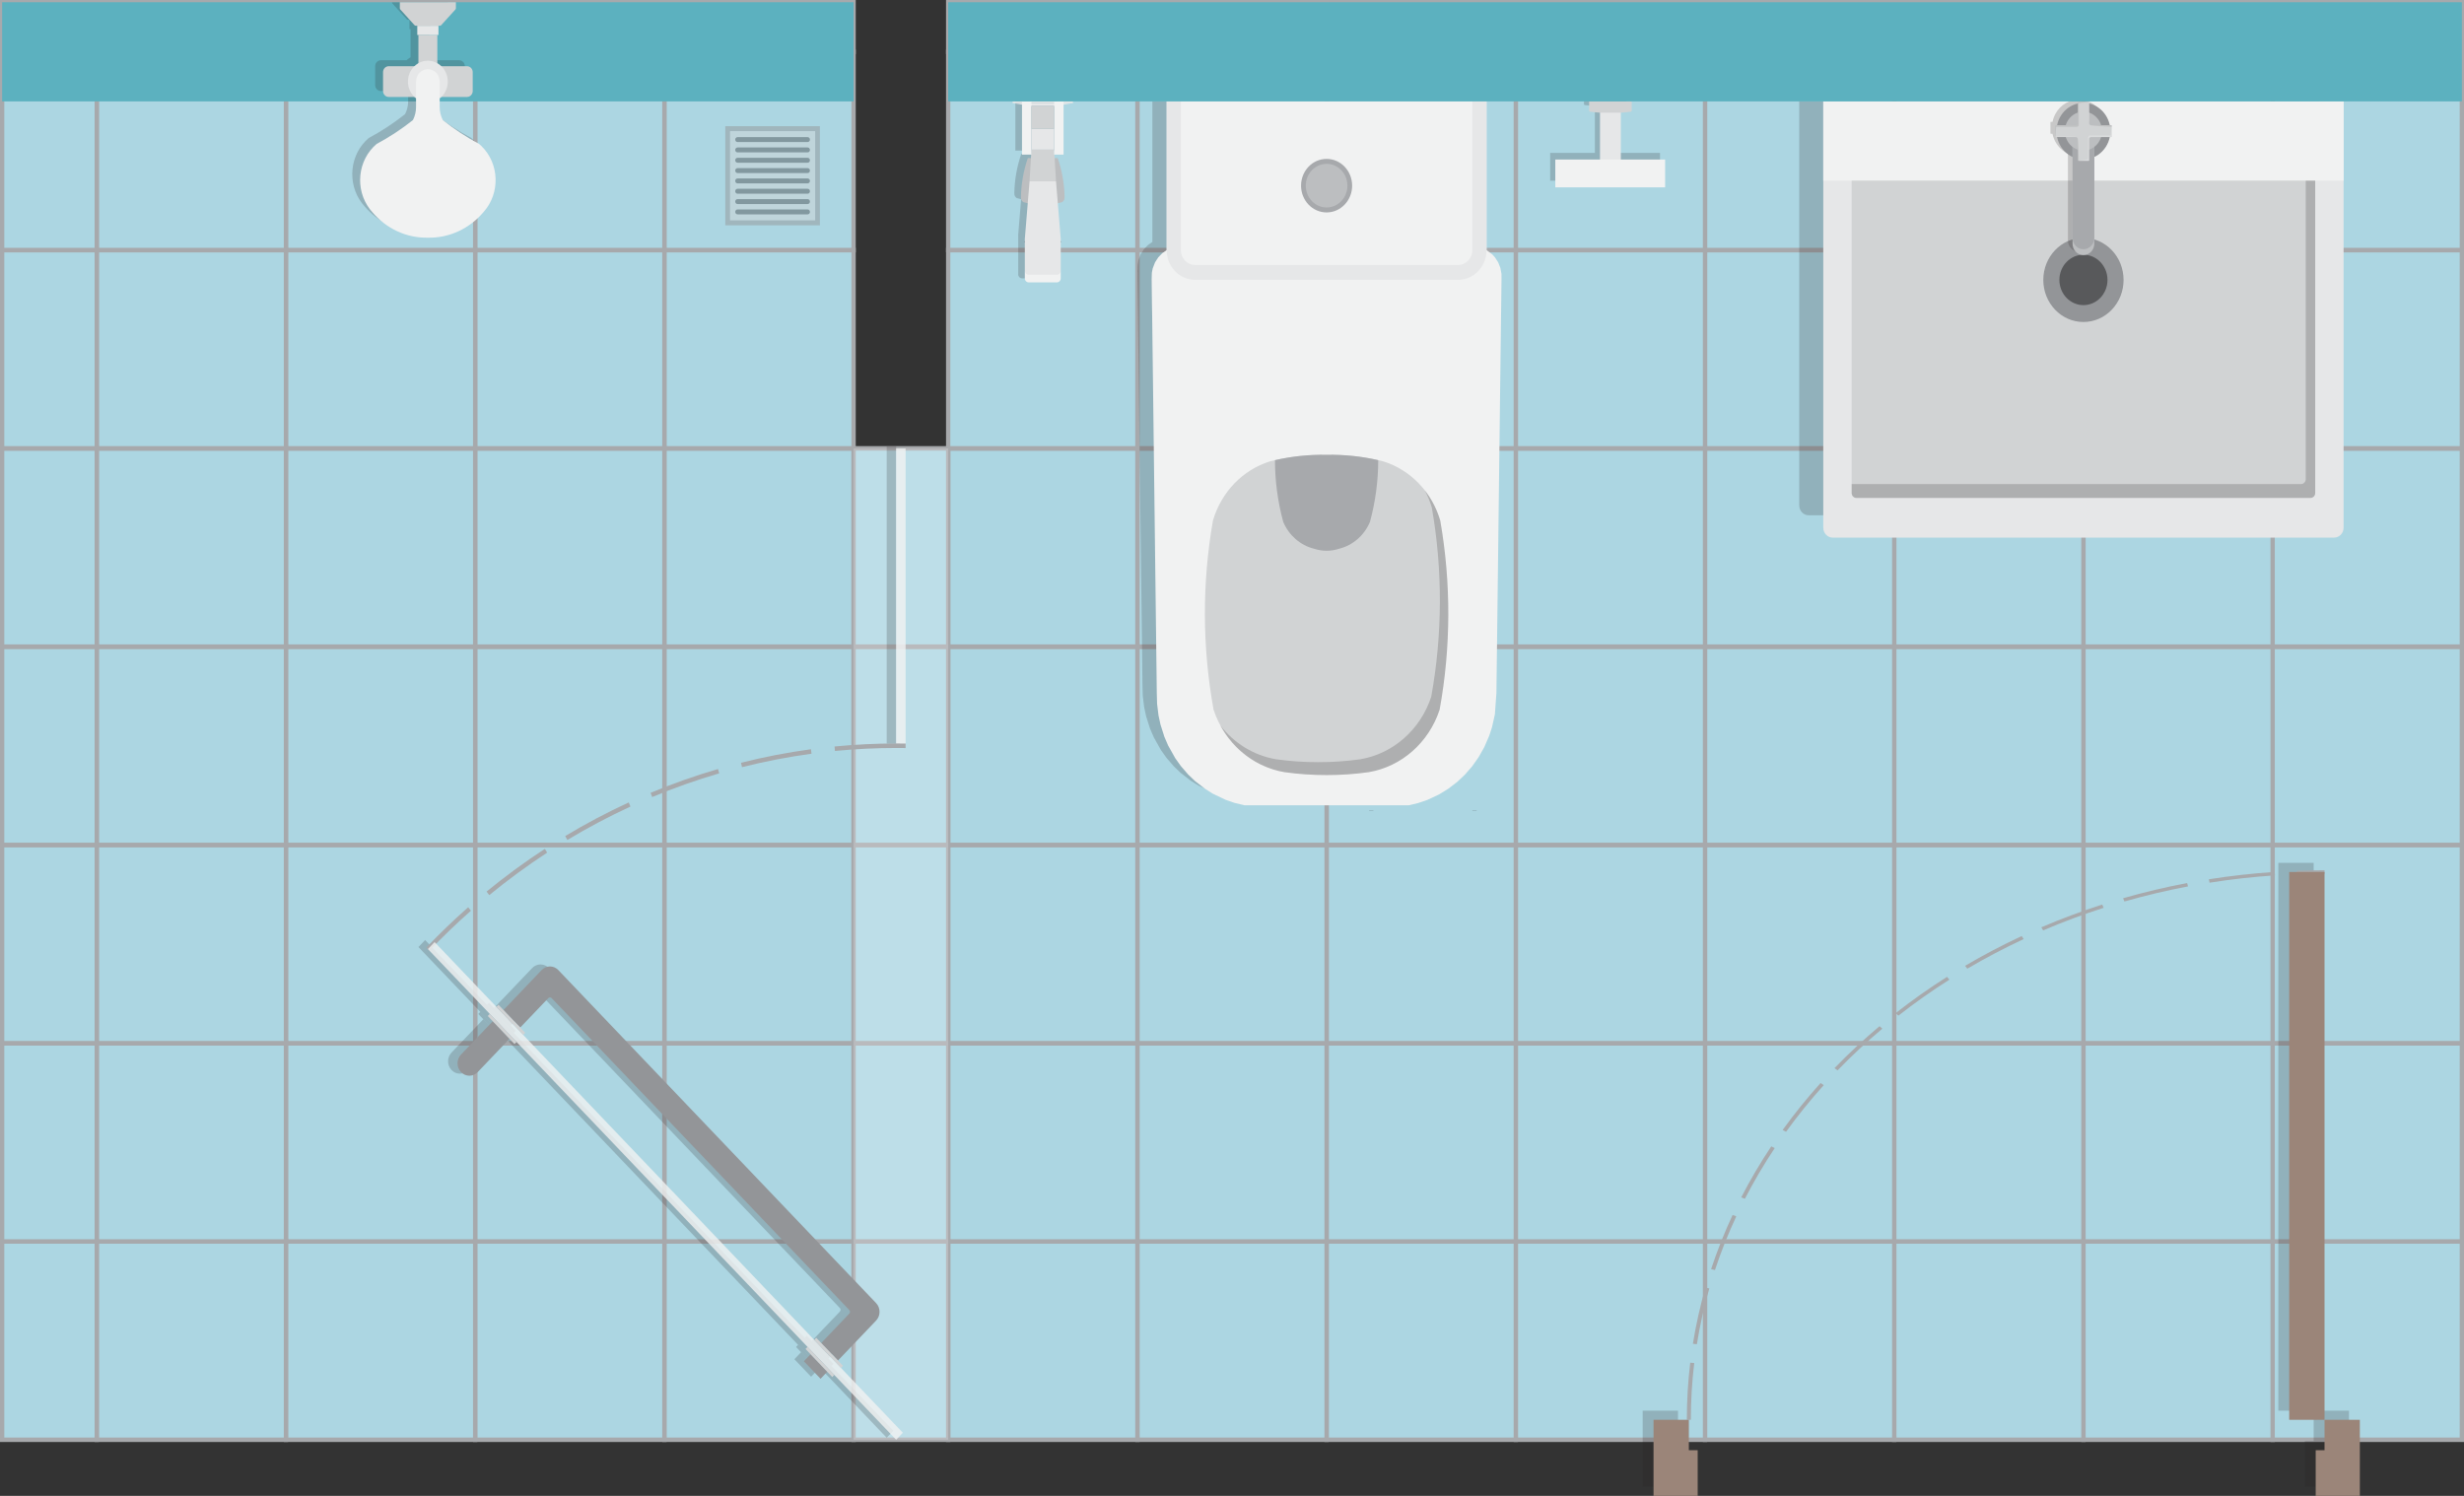 <?xml version="1.0" encoding="UTF-8"?>
<svg xmlns="http://www.w3.org/2000/svg" viewBox="0 0 3248 1972.04">
  <rect x="0" y="0" width="3248" height="1972.04" fill="#333333" stroke="none"/>
  <defs>
    <style>
      .cls-1 {
        fill: #fff;
      }

      .cls-2 {
        fill: #a7a9ac;
      }

      .cls-3 {
        opacity: .5;
      }

      .cls-4 {
        fill: #939598;
      }

      .cls-5 {
        fill: #9b8579;
      }

      .cls-6, .cls-7 {
        opacity: .2;
      }

      .cls-8 {
        opacity: .8;
      }

      .cls-9 {
        fill: #5cb1bf;
      }

      .cls-10 {
        fill: #f1f2f2;
      }

      .cls-7, .cls-11 {
        fill: #231f20;
      }

      .cls-12 {
        fill: #acd6e2;
      }

      .cls-13 {
        opacity: .1;
      }

      .cls-14 {
        fill: #d1d3d4;
      }

      .cls-15 {
        fill: #e6e7e8;
      }

      .cls-16 {
        fill: #bcbec0;
      }

      .cls-17 {
        fill: #58595b;
      }
    </style>
  </defs>
  <g id="Layer_2" data-name="Layer 2">
    <g>
      <g>
        <rect class="cls-12" x="2989.76" y="1642.65" width="261.39" height="249.41" transform="translate(4887.81 -1353.11) rotate(90)"/>
        <path class="cls-2" d="m2992.92,1901.02v-267.33h255.08v267.33h-255.08Zm5.67-261.39v255.44s243.74,0,243.74,0v-255.44s-243.74,0-243.74,0Z"/>
      </g>
      <g>
        <rect class="cls-12" x="2740.35" y="1642.65" width="261.39" height="249.41" transform="translate(4638.4 -1103.7) rotate(90)"/>
        <path class="cls-2" d="m2743.51,1901.02v-267.33h255.08v267.33h-255.08Zm5.67-261.39v255.44s243.74,0,243.74,0v-255.44s-243.74,0-243.74,0Z"/>
      </g>
      <g>
        <rect class="cls-12" x="2490.95" y="1642.65" width="261.39" height="249.41" transform="translate(4388.99 -854.29) rotate(90)"/>
        <path class="cls-2" d="m2494.1,1901.02v-267.33h255.08v267.33h-255.08Zm5.67-261.39v255.44s243.74,0,243.74,0v-255.44s-243.74,0-243.74,0Z"/>
      </g>
      <g>
        <rect class="cls-12" x="2241.53" y="1642.65" width="261.39" height="249.41" transform="translate(4139.58 -604.88) rotate(90)"/>
        <path class="cls-2" d="m2244.69,1901.02v-267.33h255.08v267.33h-255.08Zm5.67-261.39v255.44s243.74,0,243.74,0v-255.44s-243.74,0-243.74,0Z"/>
      </g>
      <g>
        <rect class="cls-12" x="1992.13" y="1642.65" width="261.39" height="249.41" transform="translate(3890.17 -355.47) rotate(90)"/>
        <path class="cls-2" d="m1995.28,1901.02v-267.33h255.08v267.33h-255.08Zm5.67-261.39v255.44s243.74,0,243.74,0v-255.44s-243.74,0-243.74,0Z"/>
      </g>
      <g>
        <rect class="cls-12" x="1742.72" y="1642.65" width="261.39" height="249.41" transform="translate(3640.76 -106.06) rotate(90)"/>
        <path class="cls-2" d="m1745.87,1901.02v-267.33h255.08v267.33h-255.08Zm5.67-261.39v255.44s243.74,0,243.74,0v-255.44s-243.74,0-243.74,0Z"/>
      </g>
      <g>
        <rect class="cls-12" x="1493.31" y="1642.65" width="261.39" height="249.41" transform="translate(3391.35 143.35) rotate(90)"/>
        <path class="cls-2" d="m1496.46,1901.02v-267.33h255.08v267.33h-255.08Zm5.67-261.39v255.44s243.74,0,243.74,0v-255.44s-243.74,0-243.74,0Z"/>
      </g>
      <g>
        <rect class="cls-12" x="1243.9" y="1642.65" width="261.39" height="249.41" transform="translate(3141.94 392.76) rotate(90)"/>
        <path class="cls-2" d="m1247.05,1901.02v-267.33h255.08v267.33h-255.08Zm5.67-261.39v255.44s243.74,0,243.74,0v-255.44s-243.74,0-243.74,0Z"/>
      </g>
      <g>
        <rect class="cls-12" x="2989.76" y="1381.26" width="261.39" height="249.41" transform="translate(4626.42 -1614.5) rotate(90)"/>
        <path class="cls-2" d="m2992.92,1639.63v-267.34h255.08v267.34h-255.08Zm5.67-261.39v255.44s243.74,0,243.74,0v-255.44s-243.74,0-243.74,0Z"/>
      </g>
      <g>
        <rect class="cls-12" x="2989.76" y="1119.87" width="261.39" height="249.41" transform="translate(4365.03 -1875.89) rotate(90)"/>
        <path class="cls-2" d="m2992.92,1378.24v-267.34h255.08v267.34h-255.08Zm5.67-261.39v255.44s243.74,0,243.74,0v-255.44s-243.74,0-243.74,0Z"/>
      </g>
      <g>
        <rect class="cls-12" x="2989.76" y="858.48" width="261.39" height="249.41" transform="translate(4103.64 -2137.28) rotate(90)"/>
        <path class="cls-2" d="m2992.92,1116.85v-267.34h255.08v267.34h-255.08Zm5.67-261.39v255.44s243.74,0,243.74,0v-255.44s-243.74,0-243.74,0Z"/>
      </g>
      <g>
        <rect class="cls-12" x="2989.76" y="597.09" width="261.39" height="249.41" transform="translate(3842.25 -2398.66) rotate(90)"/>
        <path class="cls-2" d="m2992.92,855.46v-267.33h255.08v267.33h-255.08Zm5.67-261.39v255.44s243.74,0,243.74,0v-255.44s-243.74,0-243.74,0Z"/>
      </g>
      <g>
        <rect class="cls-12" x="2989.76" y="335.7" width="261.39" height="249.41" transform="translate(3580.86 -2660.05) rotate(90)"/>
        <path class="cls-2" d="m2992.92,594.07v-267.34h255.08v267.34h-255.08Zm5.67-261.39v255.44s243.74,0,243.74,0v-255.44s-243.74,0-243.74,0Z"/>
      </g>
      <g>
        <rect class="cls-12" x="2989.76" y="74.31" width="261.39" height="249.41" transform="translate(3319.47 -2921.44) rotate(90)"/>
        <path class="cls-2" d="m2992.92,332.68V65.35h255.08v267.33h-255.08Zm5.67-261.39v255.44s243.74,0,243.74,0V71.29s-243.74,0-243.74,0Z"/>
      </g>
      <g>
        <rect class="cls-12" x="3087.79" y="-89.06" width="65.35" height="249.41" transform="translate(3156.11 -3084.81) rotate(90)"/>
        <path class="cls-2" d="m2992.92,71.29V0h255.08v71.29h-255.08Zm5.67-65.35v59.4s243.74,0,243.74,0V5.95s-243.74,0-243.74,0Z"/>
      </g>
      <g>
        <rect class="cls-12" x="2740.35" y="1381.26" width="261.39" height="249.41" transform="translate(4377.01 -1365.09) rotate(90)"/>
        <path class="cls-2" d="m2743.51,1639.63v-267.34h255.08v267.34h-255.08Zm5.67-261.39v255.44s243.74,0,243.74,0v-255.44s-243.74,0-243.74,0Z"/>
      </g>
      <g>
        <rect class="cls-12" x="2740.35" y="1119.87" width="261.39" height="249.41" transform="translate(4115.62 -1626.48) rotate(90)"/>
        <path class="cls-2" d="m2743.51,1378.24v-267.34h255.08v267.34h-255.08Zm5.67-261.39v255.44s243.74,0,243.74,0v-255.44s-243.74,0-243.74,0Z"/>
      </g>
      <g>
        <rect class="cls-12" x="2740.35" y="858.48" width="261.39" height="249.41" transform="translate(3854.23 -1887.87) rotate(90)"/>
        <path class="cls-2" d="m2743.51,1116.85v-267.34h255.08v267.34h-255.08Zm5.67-261.39v255.44s243.74,0,243.74,0v-255.44s-243.74,0-243.74,0Z"/>
      </g>
      <g>
        <rect class="cls-12" x="2740.35" y="597.09" width="261.39" height="249.41" transform="translate(3592.84 -2149.25) rotate(90)"/>
        <path class="cls-2" d="m2743.51,855.46v-267.33h255.08v267.33h-255.08Zm5.67-261.39v255.44s243.74,0,243.74,0v-255.44s-243.74,0-243.74,0Z"/>
      </g>
      <g>
        <rect class="cls-12" x="2740.35" y="335.7" width="261.39" height="249.41" transform="translate(3331.45 -2410.64) rotate(90)"/>
        <path class="cls-2" d="m2743.51,594.07v-267.34h255.08v267.34h-255.08Zm5.67-261.39v255.44s243.74,0,243.74,0v-255.44s-243.74,0-243.74,0Z"/>
      </g>
      <g>
        <rect class="cls-12" x="2740.35" y="74.31" width="261.39" height="249.41" transform="translate(3070.07 -2672.03) rotate(90)"/>
        <path class="cls-2" d="m2743.51,332.68V65.35h255.08v267.33h-255.08Zm5.67-261.39v255.44s243.74,0,243.74,0V71.29s-243.74,0-243.74,0Z"/>
      </g>
      <g>
        <rect class="cls-12" x="2838.38" y="-89.06" width="65.35" height="249.41" transform="translate(2906.7 -2835.4) rotate(90)"/>
        <path class="cls-2" d="m2743.51,71.29V0h255.08v71.29h-255.08Zm5.67-65.35v59.4s243.74,0,243.74,0V5.95s-243.74,0-243.74,0Z"/>
      </g>
      <g>
        <rect class="cls-12" x="2490.95" y="1381.26" width="261.39" height="249.41" transform="translate(4127.6 -1115.68) rotate(90)"/>
        <path class="cls-2" d="m2494.1,1639.63v-267.34h255.08v267.34h-255.08Zm5.67-261.39v255.44s243.74,0,243.74,0v-255.44s-243.74,0-243.74,0Z"/>
      </g>
      <g>
        <rect class="cls-12" x="2490.95" y="1119.87" width="261.39" height="249.41" transform="translate(3866.21 -1377.07) rotate(90)"/>
        <path class="cls-2" d="m2494.1,1378.24v-267.34h255.08v267.34h-255.08Zm5.67-261.39v255.44s243.74,0,243.74,0v-255.44s-243.74,0-243.74,0Z"/>
      </g>
      <g>
        <rect class="cls-12" x="2490.95" y="858.48" width="261.39" height="249.41" transform="translate(3604.82 -1638.46) rotate(90)"/>
        <path class="cls-2" d="m2494.1,1116.85v-267.34h255.08v267.34h-255.08Zm5.67-261.39v255.44s243.74,0,243.74,0v-255.44s-243.74,0-243.74,0Z"/>
      </g>
      <g>
        <rect class="cls-12" x="2490.95" y="597.09" width="261.39" height="249.41" transform="translate(3343.43 -1899.85) rotate(90)"/>
        <path class="cls-2" d="m2494.1,855.46v-267.33h255.08v267.33h-255.08Zm5.67-261.39v255.44s243.74,0,243.74,0v-255.44s-243.74,0-243.74,0Z"/>
      </g>
      <g>
        <rect class="cls-12" x="2490.95" y="335.7" width="261.39" height="249.41" transform="translate(3082.04 -2161.23) rotate(90)"/>
        <path class="cls-2" d="m2494.1,594.07v-267.34h255.08v267.34h-255.08Zm5.67-261.39v255.44s243.74,0,243.74,0v-255.44s-243.74,0-243.74,0Z"/>
      </g>
      <g>
        <rect class="cls-12" x="2490.95" y="74.31" width="261.39" height="249.41" transform="translate(2820.66 -2422.62) rotate(90)"/>
        <path class="cls-2" d="m2494.1,332.68V65.35h255.08v267.33h-255.08Zm5.67-261.39v255.44s243.74,0,243.74,0V71.29s-243.74,0-243.74,0Z"/>
      </g>
      <g>
        <rect class="cls-12" x="2588.97" y="-89.06" width="65.35" height="249.41" transform="translate(2657.29 -2585.99) rotate(90)"/>
        <path class="cls-2" d="m2494.1,71.29V0h255.08v71.29h-255.08Zm5.67-65.35v59.4s243.74,0,243.74,0V5.95s-243.74,0-243.74,0Z"/>
      </g>
      <g>
        <rect class="cls-12" x="2241.53" y="1381.26" width="261.39" height="249.41" transform="translate(3878.19 -866.27) rotate(90)"/>
        <path class="cls-2" d="m2244.69,1639.63v-267.34h255.08v267.34h-255.08Zm5.67-261.39v255.44s243.74,0,243.74,0v-255.44s-243.74,0-243.74,0Z"/>
      </g>
      <g>
        <rect class="cls-12" x="2241.53" y="1119.87" width="261.39" height="249.41" transform="translate(3616.8 -1127.66) rotate(90)"/>
        <path class="cls-2" d="m2244.69,1378.24v-267.34h255.08v267.34h-255.08Zm5.67-261.39v255.44s243.74,0,243.74,0v-255.44s-243.74,0-243.74,0Z"/>
      </g>
      <g>
        <rect class="cls-12" x="2241.53" y="858.48" width="261.39" height="249.41" transform="translate(3355.41 -1389.05) rotate(90)"/>
        <path class="cls-2" d="m2244.69,1116.85v-267.34h255.08v267.34h-255.08Zm5.67-261.39v255.44s243.74,0,243.74,0v-255.44s-243.74,0-243.74,0Z"/>
      </g>
      <g>
        <rect class="cls-12" x="2241.53" y="597.09" width="261.39" height="249.41" transform="translate(3094.02 -1650.44) rotate(90)"/>
        <path class="cls-2" d="m2244.69,855.46v-267.33h255.08v267.33h-255.08Zm5.67-261.39v255.44s243.74,0,243.74,0v-255.44s-243.74,0-243.74,0Z"/>
      </g>
      <g>
        <rect class="cls-12" x="2241.53" y="335.7" width="261.39" height="249.41" transform="translate(2832.63 -1911.82) rotate(90)"/>
        <path class="cls-2" d="m2244.69,594.07v-267.34h255.08v267.34h-255.08Zm5.67-261.39v255.44s243.74,0,243.74,0v-255.44s-243.74,0-243.74,0Z"/>
      </g>
      <g>
        <rect class="cls-12" x="2241.53" y="74.31" width="261.39" height="249.41" transform="translate(2571.25 -2173.21) rotate(90)"/>
        <path class="cls-2" d="m2244.69,332.68V65.35h255.08v267.33h-255.08Zm5.67-261.39v255.44s243.74,0,243.74,0V71.29s-243.74,0-243.74,0Z"/>
      </g>
      <g>
        <rect class="cls-12" x="2339.56" y="-89.06" width="65.35" height="249.41" transform="translate(2407.88 -2336.58) rotate(90)"/>
        <path class="cls-2" d="m2244.69,71.29V0h255.08v71.29h-255.08Zm5.67-65.35v59.4s243.74,0,243.74,0V5.95s-243.74,0-243.74,0Z"/>
      </g>
      <g>
        <rect class="cls-12" x="1992.13" y="1381.26" width="261.39" height="249.41" transform="translate(3628.78 -616.86) rotate(90)"/>
        <path class="cls-2" d="m1995.28,1639.63v-267.34h255.08v267.34h-255.08Zm5.67-261.39v255.44s243.74,0,243.74,0v-255.44s-243.74,0-243.74,0Z"/>
      </g>
      <g>
        <rect class="cls-12" x="1992.13" y="1119.87" width="261.39" height="249.41" transform="translate(3367.39 -878.25) rotate(90)"/>
        <path class="cls-2" d="m1995.28,1378.24v-267.34h255.08v267.34h-255.08Zm5.67-261.39v255.44s243.74,0,243.74,0v-255.44s-243.74,0-243.74,0Z"/>
      </g>
      <g>
        <rect class="cls-12" x="1992.13" y="858.48" width="261.39" height="249.41" transform="translate(3106 -1139.64) rotate(90)"/>
        <path class="cls-2" d="m1995.28,1116.85v-267.34h255.08v267.34h-255.08Zm5.67-261.39v255.44s243.74,0,243.74,0v-255.44s-243.74,0-243.74,0Z"/>
      </g>
      <g>
        <rect class="cls-12" x="1992.13" y="597.09" width="261.39" height="249.41" transform="translate(2844.61 -1401.03) rotate(90)"/>
        <path class="cls-2" d="m1995.28,855.46v-267.33h255.08v267.33h-255.08Zm5.67-261.39v255.44s243.74,0,243.74,0v-255.44s-243.74,0-243.74,0Z"/>
      </g>
      <g>
        <rect class="cls-12" x="1992.13" y="335.7" width="261.39" height="249.41" transform="translate(2583.22 -1662.41) rotate(90)"/>
        <path class="cls-2" d="m1995.28,594.07v-267.34h255.08v267.34h-255.08Zm5.67-261.39v255.44s243.74,0,243.74,0v-255.44s-243.74,0-243.74,0Z"/>
      </g>
      <g>
        <rect class="cls-12" x="1992.13" y="74.31" width="261.39" height="249.41" transform="translate(2321.84 -1923.8) rotate(90)"/>
        <path class="cls-2" d="m1995.28,332.68V65.35h255.08v267.33h-255.08Zm5.67-261.39v255.44s243.74,0,243.74,0V71.29s-243.74,0-243.74,0Z"/>
      </g>
      <g>
        <rect class="cls-12" x="2090.15" y="-89.06" width="65.35" height="249.41" transform="translate(2158.47 -2087.17) rotate(90)"/>
        <path class="cls-2" d="m1995.28,71.29V0h255.08v71.29h-255.08Zm5.67-65.35v59.4s243.74,0,243.74,0V5.95s-243.74,0-243.74,0Z"/>
      </g>
      <g>
        <rect class="cls-12" x="1742.72" y="1381.26" width="261.39" height="249.41" transform="translate(3379.37 -367.45) rotate(90)"/>
        <path class="cls-2" d="m1745.87,1639.63v-267.34h255.08v267.34h-255.08Zm5.67-261.39v255.44s243.74,0,243.74,0v-255.44s-243.74,0-243.74,0Z"/>
      </g>
      <g>
        <rect class="cls-12" x="1742.72" y="1119.87" width="261.39" height="249.41" transform="translate(3117.98 -628.84) rotate(90)"/>
        <path class="cls-2" d="m1745.87,1378.24v-267.34h255.08v267.34h-255.08Zm5.67-261.39v255.44s243.74,0,243.74,0v-255.44s-243.74,0-243.74,0Z"/>
      </g>
      <g>
        <rect class="cls-12" x="1742.72" y="858.48" width="261.39" height="249.41" transform="translate(2856.59 -890.23) rotate(90)"/>
        <path class="cls-2" d="m1745.87,1116.85v-267.34h255.08v267.34h-255.08Zm5.67-261.39v255.44s243.74,0,243.74,0v-255.44s-243.74,0-243.74,0Z"/>
      </g>
      <g>
        <rect class="cls-12" x="1742.72" y="597.09" width="261.39" height="249.41" transform="translate(2595.2 -1151.62) rotate(90)"/>
        <path class="cls-2" d="m1745.87,855.46v-267.33h255.08v267.33h-255.08Zm5.67-261.39v255.44s243.74,0,243.74,0v-255.44s-243.74,0-243.74,0Z"/>
      </g>
      <g>
        <rect class="cls-12" x="1742.72" y="335.7" width="261.39" height="249.41" transform="translate(2333.82 -1413.01) rotate(90)"/>
        <path class="cls-2" d="m1745.87,594.07v-267.34h255.08v267.34h-255.08Zm5.67-261.39v255.44s243.74,0,243.74,0v-255.44s-243.74,0-243.74,0Z"/>
      </g>
      <g>
        <rect class="cls-12" x="1742.72" y="74.31" width="261.39" height="249.41" transform="translate(2072.43 -1674.39) rotate(90)"/>
        <path class="cls-2" d="m1745.87,332.68V65.35h255.08v267.33h-255.08Zm5.67-261.39v255.44s243.74,0,243.74,0V71.29s-243.74,0-243.74,0Z"/>
      </g>
      <g>
        <rect class="cls-12" x="1840.74" y="-89.06" width="65.35" height="249.41" transform="translate(1909.06 -1837.76) rotate(90)"/>
        <path class="cls-2" d="m1745.87,71.29V0h255.08v71.29h-255.08Zm5.67-65.35v59.4s243.74,0,243.74,0V5.95s-243.74,0-243.74,0Z"/>
      </g>
      <g>
        <rect class="cls-12" x="1493.31" y="1381.26" width="261.39" height="249.41" transform="translate(3129.96 -118.04) rotate(90)"/>
        <path class="cls-2" d="m1496.46,1639.63v-267.34h255.08v267.34h-255.08Zm5.67-261.39v255.44s243.74,0,243.74,0v-255.44s-243.74,0-243.74,0Z"/>
      </g>
      <g>
        <rect class="cls-12" x="1493.31" y="1119.87" width="261.39" height="249.41" transform="translate(2868.57 -379.43) rotate(90)"/>
        <path class="cls-2" d="m1496.46,1378.24v-267.34h255.08v267.34h-255.08Zm5.67-261.39v255.44s243.74,0,243.74,0v-255.44s-243.74,0-243.74,0Z"/>
      </g>
      <g>
        <rect class="cls-12" x="1493.31" y="858.48" width="261.39" height="249.41" transform="translate(2607.18 -640.82) rotate(90)"/>
        <path class="cls-2" d="m1496.46,1116.85v-267.34h255.08v267.34h-255.08Zm5.67-261.39v255.44s243.74,0,243.74,0v-255.44s-243.74,0-243.74,0Z"/>
      </g>
      <g>
        <rect class="cls-12" x="1493.31" y="597.09" width="261.39" height="249.41" transform="translate(2345.8 -902.21) rotate(90)"/>
        <path class="cls-2" d="m1496.46,855.46v-267.33h255.08v267.33h-255.08Zm5.67-261.39v255.44s243.74,0,243.74,0v-255.44s-243.74,0-243.74,0Z"/>
      </g>
      <g>
        <rect class="cls-12" x="1493.31" y="335.7" width="261.39" height="249.41" transform="translate(2084.41 -1163.6) rotate(90)"/>
        <path class="cls-2" d="m1496.46,594.07v-267.34h255.08v267.34h-255.08Zm5.67-261.39v255.44s243.74,0,243.74,0v-255.44s-243.74,0-243.74,0Z"/>
      </g>
      <g>
        <rect class="cls-12" x="1493.31" y="74.31" width="261.39" height="249.41" transform="translate(1823.02 -1424.98) rotate(90)"/>
        <path class="cls-2" d="m1496.46,332.68V65.35h255.08v267.33h-255.08Zm5.67-261.39v255.44s243.74,0,243.74,0V71.29s-243.74,0-243.74,0Z"/>
      </g>
      <g>
        <rect class="cls-12" x="1591.33" y="-89.06" width="65.35" height="249.41" transform="translate(1659.65 -1588.35) rotate(90)"/>
        <path class="cls-2" d="m1496.46,71.29V0h255.08v71.29h-255.08Zm5.67-65.35v59.4s243.74,0,243.74,0V5.95s-243.74,0-243.74,0Z"/>
      </g>
      <g>
        <rect class="cls-12" x="1243.9" y="1381.26" width="261.39" height="249.41" transform="translate(2880.55 131.37) rotate(90)"/>
        <path class="cls-2" d="m1247.05,1639.63v-267.34h255.08v267.34h-255.08Zm5.67-261.39v255.44s243.74,0,243.74,0v-255.44s-243.74,0-243.74,0Z"/>
      </g>
      <g>
        <rect class="cls-12" x="1243.9" y="1119.87" width="261.39" height="249.41" transform="translate(2619.16 -130.02) rotate(90)"/>
        <path class="cls-2" d="m1247.05,1378.24v-267.34h255.08v267.34h-255.08Zm5.67-261.39v255.44s243.74,0,243.74,0v-255.44s-243.74,0-243.74,0Z"/>
      </g>
      <g>
        <rect class="cls-12" x="1243.9" y="858.48" width="261.39" height="249.41" transform="translate(2357.77 -391.41) rotate(90)"/>
        <path class="cls-2" d="m1247.05,1116.85v-267.34h255.08v267.34h-255.08Zm5.67-261.39v255.44s243.74,0,243.74,0v-255.44s-243.74,0-243.74,0Z"/>
      </g>
      <g>
        <rect class="cls-12" x="1243.9" y="597.09" width="261.39" height="249.41" transform="translate(2096.39 -652.8) rotate(90)"/>
        <path class="cls-2" d="m1247.05,855.46v-267.33h255.08v267.33h-255.08Zm5.67-261.39v255.44s243.74,0,243.74,0v-255.44s-243.74,0-243.74,0Z"/>
      </g>
      <g>
        <rect class="cls-12" x="1243.9" y="335.7" width="261.39" height="249.41" transform="translate(1835 -914.19) rotate(90)"/>
        <path class="cls-2" d="m1247.05,594.07v-267.34h255.08v267.34h-255.08Zm5.67-261.39v255.44s243.74,0,243.74,0v-255.44s-243.74,0-243.74,0Z"/>
      </g>
      <g>
        <rect class="cls-12" x="1243.9" y="74.31" width="261.39" height="249.41" transform="translate(1573.61 -1175.58) rotate(90)"/>
        <path class="cls-2" d="m1247.05,332.68V65.35h255.08v267.33h-255.08Zm5.67-261.39v255.44s243.74,0,243.74,0V71.29s-243.74,0-243.74,0Z"/>
      </g>
      <g>
        <rect class="cls-12" x="1341.92" y="-89.06" width="65.35" height="249.41" transform="translate(1410.24 -1338.94) rotate(90)"/>
        <path class="cls-2" d="m1247.05,71.29V0h255.08v71.29h-255.08Zm5.67-65.35v59.4s243.74,0,243.74,0V5.95s-243.74,0-243.74,0Z"/>
      </g>
      <g>
        <rect class="cls-12" x="869.78" y="1642.65" width="261.39" height="249.41" transform="translate(2767.83 766.88) rotate(90)"/>
        <path class="cls-2" d="m872.93,1901.02v-267.33h255.08v267.33h-255.08Zm5.67-261.39v255.44s243.74,0,243.74,0v-255.44s-243.74,0-243.74,0Z"/>
      </g>
      <g>
        <rect class="cls-12" x="869.78" y="1381.26" width="261.39" height="249.41" transform="translate(2506.44 505.49) rotate(90)"/>
        <path class="cls-2" d="m872.93,1639.63v-267.34h255.08v267.34h-255.08Zm5.67-261.39v255.44s243.74,0,243.74,0v-255.44s-243.74,0-243.74,0Z"/>
      </g>
      <g>
        <rect class="cls-12" x="869.78" y="1119.87" width="261.39" height="249.41" transform="translate(2245.05 244.1) rotate(90)"/>
        <path class="cls-2" d="m872.93,1378.24v-267.34h255.08v267.34h-255.08Zm5.67-261.39v255.44s243.74,0,243.74,0v-255.44s-243.74,0-243.74,0Z"/>
      </g>
      <g>
        <rect class="cls-12" x="869.78" y="858.48" width="261.39" height="249.41" transform="translate(1983.66 -17.29) rotate(90)"/>
        <path class="cls-2" d="m872.93,1116.85v-267.34h255.08v267.34h-255.08Zm5.67-261.39v255.44s243.74,0,243.74,0v-255.44s-243.74,0-243.74,0Z"/>
      </g>
      <g>
        <rect class="cls-12" x="869.78" y="597.09" width="261.39" height="249.41" transform="translate(1722.27 -278.68) rotate(90)"/>
        <path class="cls-2" d="m872.93,855.46v-267.33h255.08v267.33h-255.08Zm5.67-261.39v255.44s243.74,0,243.74,0v-255.44s-243.74,0-243.74,0Z"/>
      </g>
      <g>
        <rect class="cls-12" x="1056.84" y="1705" width="261.39" height="124.7" transform="translate(2954.89 579.82) rotate(90)"/>
        <path class="cls-2" d="m1122.34,1901.02v-267.33h130.38v267.33h-130.38Zm5.67-261.39v255.44s119.03,0,119.03,0v-255.44s-119.03,0-119.03,0Z"/>
      </g>
      <g>
        <rect class="cls-12" x="1056.84" y="1443.61" width="261.39" height="124.7" transform="translate(2693.5 318.43) rotate(90)"/>
        <path class="cls-2" d="m1122.34,1639.63v-267.34h130.38v267.34h-130.38Zm5.67-261.39v255.44s119.03,0,119.03,0v-255.44s-119.03,0-119.03,0Z"/>
      </g>
      <g>
        <rect class="cls-12" x="1056.84" y="1182.22" width="261.39" height="124.7" transform="translate(2432.11 57.04) rotate(90)"/>
        <path class="cls-2" d="m1122.34,1378.24v-267.34h130.38v267.34h-130.38Zm5.67-261.39v255.44s119.03,0,119.03,0v-255.44s-119.03,0-119.03,0Z"/>
      </g>
      <g>
        <rect class="cls-12" x="1056.84" y="920.83" width="261.39" height="124.7" transform="translate(2170.72 -204.35) rotate(90)"/>
        <path class="cls-2" d="m1122.34,1116.85v-267.34h130.38v267.34h-130.38Zm5.67-261.39v255.44s119.03,0,119.03,0v-255.44s-119.03,0-119.03,0Z"/>
      </g>
      <g>
        <rect class="cls-12" x="1056.84" y="659.44" width="261.39" height="124.7" transform="translate(1909.33 -465.74) rotate(90)"/>
        <path class="cls-2" d="m1122.34,855.46v-267.33h130.38v267.33h-130.38Zm5.67-261.39v255.44s119.03,0,119.03,0v-255.44s-119.03,0-119.03,0Z"/>
      </g>
      <g>
        <rect class="cls-12" x="869.78" y="335.7" width="261.39" height="249.41" transform="translate(1460.88 -540.07) rotate(90)"/>
        <path class="cls-2" d="m872.93,594.07v-267.34h255.08v267.34h-255.08Zm5.67-261.39v255.44s243.74,0,243.74,0v-255.44s-243.74,0-243.74,0Z"/>
      </g>
      <g>
        <rect class="cls-12" x="869.78" y="74.31" width="261.39" height="249.41" transform="translate(1199.49 -801.46) rotate(90)"/>
        <path class="cls-2" d="m872.93,332.68V65.35h255.08v267.33h-255.08Zm5.67-261.39v255.44s243.74,0,243.74,0V71.29s-243.74,0-243.74,0Z"/>
      </g>
      <g>
        <rect class="cls-12" x="967.8" y="-89.06" width="65.35" height="249.41" transform="translate(1036.12 -964.83) rotate(90)"/>
        <path class="cls-2" d="m872.93,71.29V0h255.08v71.29h-255.08Zm5.67-65.35v59.4s243.74,0,243.74,0V5.95s-243.74,0-243.74,0Z"/>
      </g>
      <g>
        <rect class="cls-12" x="620.37" y="1642.65" width="261.39" height="249.41" transform="translate(2518.42 1016.29) rotate(90)"/>
        <path class="cls-2" d="m623.52,1901.02v-267.33h255.08v267.33h-255.08Zm5.67-261.39v255.44s243.74,0,243.74,0v-255.44s-243.74,0-243.74,0Z"/>
      </g>
      <g>
        <rect class="cls-12" x="620.37" y="1381.26" width="261.39" height="249.41" transform="translate(2257.03 754.9) rotate(90)"/>
        <path class="cls-2" d="m623.52,1639.63v-267.34h255.08v267.34h-255.08Zm5.67-261.39v255.44s243.74,0,243.74,0v-255.44s-243.74,0-243.74,0Z"/>
      </g>
      <g>
        <rect class="cls-12" x="620.37" y="1119.87" width="261.39" height="249.41" transform="translate(1995.64 493.51) rotate(90)"/>
        <path class="cls-2" d="m623.52,1378.24v-267.34h255.08v267.34h-255.08Zm5.67-261.39v255.44s243.74,0,243.74,0v-255.44s-243.74,0-243.74,0Z"/>
      </g>
      <g>
        <rect class="cls-12" x="620.37" y="858.48" width="261.39" height="249.41" transform="translate(1734.25 232.12) rotate(90)"/>
        <path class="cls-2" d="m623.52,1116.85v-267.34h255.08v267.34h-255.08Zm5.67-261.39v255.44s243.74,0,243.74,0v-255.44s-243.74,0-243.74,0Z"/>
      </g>
      <g>
        <rect class="cls-12" x="620.37" y="597.09" width="261.39" height="249.41" transform="translate(1472.86 -29.27) rotate(90)"/>
        <path class="cls-2" d="m623.52,855.46v-267.33h255.08v267.33h-255.08Zm5.67-261.39v255.44s243.74,0,243.74,0v-255.44s-243.74,0-243.74,0Z"/>
      </g>
      <g>
        <rect class="cls-12" x="620.37" y="335.7" width="261.39" height="249.41" transform="translate(1211.47 -290.66) rotate(90)"/>
        <path class="cls-2" d="m623.52,594.07v-267.34h255.08v267.34h-255.08Zm5.67-261.39v255.44s243.74,0,243.74,0v-255.44s-243.74,0-243.74,0Z"/>
      </g>
      <g>
        <rect class="cls-12" x="620.37" y="74.31" width="261.39" height="249.41" transform="translate(950.08 -552.05) rotate(90)"/>
        <path class="cls-2" d="m623.52,332.68V65.35h255.08v267.33h-255.08Zm5.67-261.39v255.44s243.74,0,243.74,0V71.29s-243.74,0-243.74,0Z"/>
      </g>
      <g>
        <rect class="cls-12" x="718.39" y="-89.06" width="65.35" height="249.41" transform="translate(786.71 -715.42) rotate(90)"/>
        <path class="cls-2" d="m623.52,71.29V0h255.08v71.29h-255.08Zm5.67-65.35v59.4s243.74,0,243.74,0V5.95s-243.74,0-243.74,0Z"/>
      </g>
      <g>
        <rect class="cls-12" x="370.96" y="1642.65" width="261.39" height="249.41" transform="translate(2269.01 1265.7) rotate(90)"/>
        <path class="cls-2" d="m374.12,1901.02v-267.33h255.08v267.33h-255.08Zm5.67-261.39v255.44s243.74,0,243.74,0v-255.44s-243.74,0-243.74,0Z"/>
      </g>
      <g>
        <rect class="cls-12" x="370.96" y="1381.26" width="261.39" height="249.41" transform="translate(2007.62 1004.31) rotate(90)"/>
        <path class="cls-2" d="m374.12,1639.63v-267.34h255.08v267.34h-255.08Zm5.67-261.39v255.44s243.74,0,243.74,0v-255.44s-243.74,0-243.74,0Z"/>
      </g>
      <g>
        <rect class="cls-12" x="370.96" y="1119.87" width="261.39" height="249.41" transform="translate(1746.23 742.92) rotate(90)"/>
        <path class="cls-2" d="m374.12,1378.24v-267.34h255.08v267.34h-255.08Zm5.67-261.39v255.44s243.74,0,243.74,0v-255.44s-243.74,0-243.74,0Z"/>
      </g>
      <g>
        <rect class="cls-12" x="370.96" y="858.48" width="261.39" height="249.41" transform="translate(1484.84 481.53) rotate(90)"/>
        <path class="cls-2" d="m374.12,1116.85v-267.34h255.08v267.34h-255.08Zm5.67-261.39v255.44s243.74,0,243.74,0v-255.44s-243.74,0-243.74,0Z"/>
      </g>
      <g>
        <rect class="cls-12" x="370.96" y="597.09" width="261.39" height="249.41" transform="translate(1223.45 220.14) rotate(90)"/>
        <path class="cls-2" d="m374.12,855.46v-267.33h255.08v267.33h-255.08Zm5.67-261.39v255.44s243.74,0,243.74,0v-255.44s-243.74,0-243.74,0Z"/>
      </g>
      <g>
        <rect class="cls-12" x="370.96" y="335.7" width="261.39" height="249.41" transform="translate(962.06 -41.25) rotate(90)"/>
        <path class="cls-2" d="m374.12,594.07v-267.34h255.08v267.34h-255.08Zm5.67-261.39v255.44s243.74,0,243.74,0v-255.44s-243.74,0-243.74,0Z"/>
      </g>
      <g>
        <rect class="cls-12" x="370.96" y="74.31" width="261.39" height="249.41" transform="translate(700.67 -302.64) rotate(90)"/>
        <path class="cls-2" d="m374.12,332.68V65.35h255.08v267.33h-255.08Zm5.67-261.39v255.44s243.74,0,243.74,0V71.29s-243.74,0-243.74,0Z"/>
      </g>
      <g>
        <rect class="cls-12" x="468.98" y="-89.06" width="65.35" height="249.41" transform="translate(537.3 -466.01) rotate(90)"/>
        <path class="cls-2" d="m374.12,71.29V0h255.08v71.29h-255.08Zm5.67-65.35v59.4s243.74,0,243.74,0V5.95s-243.74,0-243.74,0Z"/>
      </g>
      <g>
        <rect class="cls-12" x="121.55" y="1642.65" width="261.39" height="249.41" transform="translate(2019.6 1515.11) rotate(90)"/>
        <path class="cls-2" d="m124.71,1901.02v-267.33h255.08v267.33H124.71Zm5.67-261.39v255.44s243.74,0,243.74,0v-255.44s-243.74,0-243.74,0Z"/>
      </g>
      <g>
        <rect class="cls-12" x="121.55" y="1381.26" width="261.39" height="249.41" transform="translate(1758.21 1253.72) rotate(90)"/>
        <path class="cls-2" d="m124.71,1639.63v-267.34h255.08v267.34H124.71Zm5.67-261.39v255.44s243.74,0,243.74,0v-255.44s-243.74,0-243.74,0Z"/>
      </g>
      <g>
        <rect class="cls-12" x="121.55" y="1119.87" width="261.39" height="249.41" transform="translate(1496.82 992.33) rotate(90)"/>
        <path class="cls-2" d="m124.71,1378.24v-267.34h255.08v267.34H124.71Zm5.67-261.39v255.44s243.74,0,243.74,0v-255.44s-243.74,0-243.74,0Z"/>
      </g>
      <g>
        <rect class="cls-12" x="121.55" y="858.48" width="261.39" height="249.41" transform="translate(1235.43 730.94) rotate(90)"/>
        <path class="cls-2" d="m124.71,1116.85v-267.34h255.08v267.34H124.71Zm5.67-261.39v255.44s243.74,0,243.74,0v-255.44s-243.74,0-243.74,0Z"/>
      </g>
      <g>
        <rect class="cls-12" x="121.55" y="597.09" width="261.39" height="249.41" transform="translate(974.04 469.55) rotate(90)"/>
        <path class="cls-2" d="m124.71,855.46v-267.33h255.08v267.33H124.71Zm5.67-261.39v255.44s243.74,0,243.74,0v-255.44s-243.74,0-243.74,0Z"/>
      </g>
      <g>
        <rect class="cls-12" x="121.55" y="335.7" width="261.39" height="249.41" transform="translate(712.65 208.16) rotate(90)"/>
        <path class="cls-2" d="m124.71,594.07v-267.34h255.08v267.34H124.71Zm5.67-261.39v255.44s243.74,0,243.74,0v-255.44s-243.74,0-243.74,0Z"/>
      </g>
      <g>
        <rect class="cls-12" x="121.55" y="74.31" width="261.39" height="249.41" transform="translate(451.26 -53.23) rotate(90)"/>
        <path class="cls-2" d="m124.71,332.68V65.35h255.08v267.33H124.71Zm5.67-261.39v255.44s243.74,0,243.74,0V71.29s-243.74,0-243.74,0Z"/>
      </g>
      <g>
        <rect class="cls-12" x="219.57" y="-89.06" width="65.35" height="249.41" transform="translate(287.89 -216.6) rotate(90)"/>
        <path class="cls-2" d="m124.71,71.29V0h255.08v71.29H124.71Zm5.67-65.35v59.4s243.74,0,243.74,0V5.95s-243.74,0-243.74,0Z"/>
      </g>
      <g>
        <rect class="cls-12" x="-65.51" y="1705" width="261.39" height="124.71" transform="translate(1832.54 1702.16) rotate(90)"/>
        <path class="cls-2" d="m0,1901.02v-267.33h130.38v267.33H0Zm5.67-261.39v255.44s119.03,0,119.03,0v-255.44s-119.03,0-119.03,0Z"/>
      </g>
      <g>
        <rect class="cls-12" x="-65.51" y="1443.61" width="261.39" height="124.71" transform="translate(1571.15 1440.77) rotate(90)"/>
        <path class="cls-2" d="m0,1639.63v-267.34h130.38v267.34H0Zm5.67-261.39v255.44s119.03,0,119.03,0v-255.44s-119.03,0-119.03,0Z"/>
      </g>
      <g>
        <rect class="cls-12" x="-65.51" y="1182.22" width="261.39" height="124.71" transform="translate(1309.76 1179.38) rotate(90)"/>
        <path class="cls-2" d="m0,1378.24v-267.34h130.38v267.34H0Zm5.67-261.39v255.44s119.03,0,119.03,0v-255.44s-119.03,0-119.03,0Z"/>
      </g>
      <g>
        <rect class="cls-12" x="-65.51" y="920.83" width="261.39" height="124.71" transform="translate(1048.37 918) rotate(90)"/>
        <path class="cls-2" d="m0,1116.85v-267.34h130.38v267.34H0Zm5.67-261.39v255.44s119.03,0,119.03,0v-255.44s-119.03,0-119.03,0Z"/>
      </g>
      <g>
        <rect class="cls-12" x="-65.51" y="659.44" width="261.39" height="124.71" transform="translate(786.98 656.61) rotate(90)"/>
        <path class="cls-2" d="m0,855.46v-267.33h130.38v267.33H0Zm5.67-261.39v255.44s119.03,0,119.03,0v-255.44s-119.03,0-119.03,0Z"/>
      </g>
      <g>
        <rect class="cls-12" x="-65.51" y="398.05" width="261.39" height="124.71" transform="translate(525.59 395.22) rotate(90)"/>
        <path class="cls-2" d="m0,594.07v-267.34h130.38v267.34H0Zm5.67-261.39v255.44s119.03,0,119.03,0v-255.44s-119.03,0-119.03,0Z"/>
      </g>
      <g>
        <rect class="cls-12" x="-65.51" y="136.66" width="261.39" height="124.71" transform="translate(264.2 133.83) rotate(90)"/>
        <path class="cls-2" d="m0,332.68V65.35h130.38v267.33H0ZM5.67,71.29v255.44s119.03,0,119.03,0V71.29s-119.03,0-119.03,0Z"/>
      </g>
      <g>
        <rect class="cls-12" x="32.52" y="-26.71" width="65.35" height="124.71" transform="translate(100.84 -29.54) rotate(90)"/>
        <path class="cls-2" d="m0,71.29V0h130.38v71.29H0ZM5.67,5.95v59.4s119.03,0,119.03,0V5.95s-119.03,0-119.03,0Z"/>
      </g>
    </g>
    <g class="cls-3">
      <rect class="cls-4" x="953.07" y="169.34" width="130.7" height="124.7" transform="translate(1250.11 -786.73) rotate(90)"/>
      <rect class="cls-14" x="959.61" y="175.57" width="117.63" height="112.23" transform="translate(1250.11 -786.73) rotate(90)"/>
      <g>
        <path class="cls-17" d="m969.16,184.03h0c0-1.79,1.4-3.25,3.1-3.25h92.31c1.71,0,3.1,1.46,3.1,3.25h0c0,1.79-1.4,3.25-3.1,3.25h-92.31c-1.71,0-3.1-1.46-3.1-3.25Z"/>
        <path class="cls-17" d="m969.16,197.65h0c0-1.79,1.4-3.25,3.1-3.25h92.31c1.71,0,3.1,1.46,3.1,3.25h0c0,1.79-1.4,3.25-3.1,3.25h-92.31c-1.71,0-3.1-1.46-3.1-3.25Z"/>
        <path class="cls-17" d="m969.16,211.26h0c0-1.79,1.4-3.25,3.1-3.25h92.31c1.71,0,3.1,1.46,3.1,3.25h0c0,1.79-1.4,3.25-3.1,3.25h-92.31c-1.71,0-3.1-1.46-3.1-3.25Z"/>
        <path class="cls-17" d="m969.16,224.88h0c0-1.79,1.4-3.25,3.1-3.25h92.31c1.71,0,3.1,1.46,3.1,3.25h0c0,1.79-1.4,3.25-3.1,3.25h-92.31c-1.71,0-3.1-1.46-3.1-3.25Z"/>
        <path class="cls-17" d="m969.16,238.5h0c0-1.79,1.4-3.25,3.1-3.25h92.31c1.71,0,3.1,1.46,3.1,3.25h0c0,1.79-1.4,3.25-3.1,3.25h-92.31c-1.71,0-3.1-1.46-3.1-3.25Z"/>
        <path class="cls-17" d="m969.16,252.12h0c0-1.79,1.4-3.25,3.1-3.25h92.31c1.71,0,3.1,1.46,3.1,3.25h0c0,1.79-1.4,3.25-3.1,3.25h-92.31c-1.71,0-3.1-1.46-3.1-3.25Z"/>
        <path class="cls-17" d="m969.16,265.73h0c0-1.79,1.4-3.25,3.1-3.25h92.31c1.71,0,3.1,1.46,3.1,3.25h0c0,1.79-1.4,3.25-3.1,3.25h-92.31c-1.71,0-3.1-1.46-3.1-3.25Z"/>
        <path class="cls-17" d="m969.16,279.35h0c0-1.79,1.4-3.25,3.1-3.25h92.31c1.71,0,3.1,1.46,3.1,3.25h0c0,1.79-1.4,3.25-3.1,3.25h-92.31c-1.71,0-3.1-1.46-3.1-3.25Z"/>
      </g>
    </g>
  </g>
  <g id="Layer_1" data-name="Layer 1">
    <g id="LWPOLYLINE" class="cls-6">
      <rect class="cls-1" x="1125.18" y="591.1" width="124.71" height="1306.95"/>
    </g>
    <g id="LWPOLYLINE-2" data-name="LWPOLYLINE">
      <rect class="cls-9" x="2.84" y="2.97" width="1122.34" height="130.7"/>
    </g>
    <g>
      <g class="cls-6">
        <g id="LWPOLYLINE-3" data-name="LWPOLYLINE">
          <polygon class="cls-11" points="3049.83 1859.69 3049.83 1899.81 3038.19 1899.81 3038.19 1960 3096.38 1960 3096.38 1859.69 3049.83 1859.69 3049.83 1859.69"/>
        </g>
        <g id="LWPOLYLINE-4" data-name="LWPOLYLINE">
          <polygon class="cls-11" points="2211.89 1859.69 2211.89 1899.81 2223.53 1899.81 2223.53 1960 2165.34 1960 2165.34 1859.69 2211.89 1859.69 2211.89 1859.69"/>
        </g>
        <g id="LWPOLYLINE-5" data-name="LWPOLYLINE">
          <rect class="cls-11" x="3003.28" y="1137.5" width="46.55" height="722.19"/>
        </g>
      </g>
      <g id="ARC">
        <path class="cls-2" d="m2223.56,1871.73c0-25.13,1.51-50.46,4.48-75.3l5.27.47c-2.96,24.69-4.46,49.86-4.46,74.83h-5.29Zm7.98-100.26c3.99-24.84,9.54-49.76,16.51-74.05l5.14,1.1c-6.92,24.14-12.44,48.9-16.4,73.58l-5.24-.62Zm24-98.36c7.95-24.1,17.49-48.11,28.33-71.37l4.91,1.7c-10.77,23.11-20.25,46.97-28.15,70.92l-5.09-1.25Zm39.71-94.59c11.77-22.9,25.09-45.53,39.59-67.27l4.59,2.27c-14.41,21.6-27.64,44.09-39.34,66.84l-4.84-1.85Zm54.59-88.88c15.34-21.26,32.17-42.09,50.02-61.89l4.18,2.8c-17.73,19.68-34.46,40.37-49.7,61.5l-4.5-2.41Zm68.32-81.49c18.61-19.24,38.6-37.86,59.43-55.35l3.69,3.27c-20.7,17.38-40.57,35.89-59.06,55.01l-4.07-2.92Zm80.67-72.59c21.52-16.86,44.29-32.94,67.7-47.77l3.14,3.68c-23.26,14.75-45.89,30.72-67.28,47.48l-3.56-3.38Zm91.47-62.31c24.01-14.15,49.14-27.36,74.69-39.26l2.52,4.01c-25.39,11.83-50.36,24.95-74.22,39.01l-2.99-3.77Zm100.54-50.81c26.06-11.15,53.08-21.23,80.3-29.96l1.85,4.28c-27.06,8.67-53.9,18.69-79.8,29.77l-2.35-4.09Zm107.83-38.31c27.58-7.9,55.96-14.64,84.36-20.01l1.14,4.46c-28.22,5.34-56.42,12.03-83.83,19.89l-1.67-4.33Zm112.96-24.98c28.54-4.51,57.73-7.78,86.76-9.71l.41,4.55c-28.85,1.92-57.86,5.17-86.21,9.65l-.95-4.49Zm115.89-11.22c12.12-.45,24.45-.67,36.62-.67v4.56c-12.1,0-24.34.23-36.39.67l-.23-4.56Z"/>
      </g>
      <g id="LWPOLYLINE-6" data-name="LWPOLYLINE">
        <polygon class="cls-5" points="3064.15 1871.73 3064.15 1911.85 3052.51 1911.85 3052.51 1972.04 3110.71 1972.04 3110.71 1871.73 3064.15 1871.73 3064.15 1871.73"/>
      </g>
      <g id="LWPOLYLINE-7" data-name="LWPOLYLINE">
        <polygon class="cls-5" points="2226.21 1871.73 2226.21 1911.85 2237.85 1911.85 2237.85 1972.04 2179.66 1972.04 2179.66 1871.73 2226.21 1871.73 2226.21 1871.73"/>
      </g>
      <g id="LWPOLYLINE-8" data-name="LWPOLYLINE">
        <rect class="cls-5" x="3017.6" y="1149.54" width="46.55" height="722.19"/>
      </g>
    </g>
    <g>
      <path class="cls-7" d="m627.22,271.46c22.05-24.75,20.77-63.55-2.85-86.66-1.02-1-2.07-1.96-3.16-2.88-16.82-8.98-32.83-19.52-47.86-31.49-2.69-5.26-4.1-11.14-4.1-17.1v-11.47h0c.77-.59,1.49-1.23,2.18-1.89h33.85c4.13,0,7.48-3.51,7.48-7.84v-24.84c0-4.33-3.35-7.84-7.48-7.84h-33.86c-1.62-1.56-3.4-2.87-5.29-3.93v-37.24h1.48s0-12.17,0-12.17h2.03c.58,0,1.13-.25,1.53-.69l18.85-20.79c.37-.41.58-.96.58-1.52h-73.88c0,.57.21,1.11.58,1.52l18.85,20.79c.4.44.95.69,1.53.69h2.03v12.17s1.48,0,1.48,0v37.25c-1.07.6-2.11,1.26-3.12,2.04-.77.59-1.49,1.23-2.18,1.89h-33.85c-4.13,0-7.48,3.51-7.48,7.84v24.84c0,4.33,3.35,7.84,7.48,7.84h33.87c.69.66,1.4,1.3,2.16,1.89h0v11.47c0,5.97-1.41,11.84-4.1,17.1-15.03,11.97-31.04,22.51-47.86,31.49-25.13,21.28-29.05,59.88-8.75,86.22.88,1.14,1.79,2.24,2.75,3.31,18.53,22.16,45.45,34.62,73.55,34.04,28.11.58,55.03-11.88,73.55-34.04Z"/>
      <rect class="cls-14" x="551.54" y="46.11" width="24.95" height="41.18"/>
      <rect class="cls-15" x="550.06" y="33.94" width="27.91" height="12.17"/>
      <path class="cls-14" d="m579.99,33.94h-2.03s-27.91,0-27.91,0h-2.03c-.58,0-1.13-.25-1.53-.69l-18.85-20.79c-.37-.41-.58-.96-.58-1.52V2.97h73.88v7.97c0,.57-.21,1.11-.58,1.52l-18.85,20.79c-.4.44-.95.69-1.53.69Z"/>
      <path class="cls-14" d="m512.39,127.81c-4.13,0-7.48-3.51-7.48-7.84v-24.84c0-4.33,3.35-7.84,7.48-7.84h103.25c4.13,0,7.48,3.51,7.48,7.84v24.84c0,4.33-3.35,7.84-7.48,7.84h-103.25Z"/>
      <path class="cls-15" d="m579.6,129.7c11.67-9.03,14.15-26.26,5.54-38.49-8.61-12.23-25.05-14.83-36.72-5.81-11.67,9.02-14.15,26.26-5.54,38.49,1.56,2.22,3.43,4.17,5.54,5.81h31.18Z"/>
      <path class="cls-10" d="m564.01,91.21c8.61,0,15.59,7.32,15.59,16.34v33.62c0,5.97,1.41,11.85,4.1,17.11,15.03,11.97,31.04,22.51,47.86,31.49,1.08.92,2.14,1.88,3.16,2.88,23.62,23.11,24.89,61.91,2.85,86.66-18.53,22.16-45.45,34.62-73.56,34.04-28.11.58-55.03-11.88-73.55-34.04-.95-1.07-1.87-2.17-2.75-3.31-20.3-26.34-16.38-64.95,8.75-86.23,16.82-8.98,32.83-19.52,47.86-31.49,2.69-5.26,4.1-11.14,4.1-17.11v-33.62c0-9.02,6.98-16.34,15.59-16.34Z"/>
    </g>
    <path class="cls-7" d="m1070.07,1767.84l37.04-38.81c1.22-1.28,1.22-3.34,0-4.62l-392.4-411.25c-1.22-1.28-3.19-1.28-4.41,0l-37.04,38.82-22.04-23.1,50.26-52.68c6.09-6.38,15.96-6.38,22.04,0l418.85,438.97c6.09,6.38,6.09,16.72,0,23.1l-50.26,52.68-22.05-23.1Z"/>
    <g id="LWPOLYLINE-9" data-name="LWPOLYLINE" class="cls-6">
      <path class="cls-11" d="m617.26,1410.66c-6.09,6.38-15.96,6.38-22.04,0-6.09-6.38-6.09-16.72,0-23.1l41.88-43.9,22.05,23.1-41.89,43.9h0Z"/>
    </g>
    <g id="LWPOLYLINE-10" data-name="LWPOLYLINE" class="cls-6">
      <polygon class="cls-11" points="1078 1805.73 1069.18 1814.97 1047.14 1791.87 1055.96 1782.63 1078 1805.73"/>
    </g>
    <g id="LWPOLYLINE-11" data-name="LWPOLYLINE" class="cls-6">
      <rect class="cls-11" x="1168.83" y="588.43" width="12.47" height="392.08"/>
    </g>
    <g id="LWPOLYLINE-12" data-name="LWPOLYLINE" class="cls-6">
      <polygon class="cls-11" points="1177.65 1886.13 560.39 1239.23 551.57 1248.47 1168.83 1895.37 1177.65 1886.13"/>
    </g>
    <g id="LWPOLYLINE-13" data-name="LWPOLYLINE" class="cls-6">
      <polygon class="cls-11" points="1087.26 1809.89 1084.62 1812.66 1049.34 1775.7 1051.99 1772.92 1087.26 1809.89"/>
    </g>
    <g id="LWPOLYLINE-14" data-name="LWPOLYLINE" class="cls-6">
      <polygon class="cls-11" points="1096.08 1800.65 1098.72 1797.88 1063.45 1760.91 1060.81 1763.68 1096.08 1800.65"/>
    </g>
    <g id="LWPOLYLINE-15" data-name="LWPOLYLINE" class="cls-6">
      <polygon class="cls-11" points="633.14 1333.95 630.49 1336.72 665.76 1373.69 668.41 1370.92 633.14 1333.95"/>
    </g>
    <g id="LWPOLYLINE-16" data-name="LWPOLYLINE" class="cls-6">
      <polygon class="cls-11" points="641.95 1324.71 644.6 1321.94 679.87 1358.9 677.23 1361.68 641.95 1324.71"/>
    </g>
    <g>
      <path class="cls-7" d="m1940.64,133.67v185.28s0-185.28,0-185.28Z"/>
      <path class="cls-7" d="m1937.64,133.67h3s-3,0-3,0Z"/>
      <polygon class="cls-7" points="1940.64 133.67 1940.64 318.95 1948.3 324.7 1951.67 328.4 1955.98 335.08 1958.85 342.28 1960.35 350.33 1960.36 357.38 1953.67 903.04 1951.64 931.04 1947.81 948.1 1944.21 959.12 1937.64 974.28 1930.38 987.15 1921.87 999.25 1912.01 1010.6 1901.81 1020.19 1890.04 1029.2 1877.96 1036.59 1863.12 1043.57 1850.36 1047.93 1838.11 1050.84 1621.55 1050.84 1608.38 1047.66 1596.5 1043.55 1579.74 1035.51 1569.33 1029 1556.24 1018.8 1547.35 1010.29 1537.79 999.25 1530.3 988.76 1520.98 972.16 1515.99 960.57 1510.87 944.53 1508.22 932.26 1506.36 917.05 1505.98 903.04 1499.3 357.38 1499.48 348.7 1500.59 343.06 1503.68 335.08 1507.81 328.62 1513.2 323.02 1519.02 318.95 1519.02 133.67 1940.64 133.67 1940.64 133.67 1940.64 133.67"/>
      <polygon class="cls-7" points="1960.36 357.38 1960.35 358.06 1960.35 350.33 1960.36 357.38"/>
      <polygon class="cls-7" points="1960.35 350.33 1960.35 358.06 1958.85 480.93 1960.35 350.33"/>
      <path class="cls-7" d="m1940.64,967.36l-3,6.92,3-6.92Z"/>
      <path class="cls-7" d="m1937.64,974.28l-7.25,12.87,7.25-12.87Z"/>
      <path class="cls-7" d="m1930.38,987.15l-8.51,12.1,8.51-12.1Z"/>
      <path class="cls-7" d="m1921.87,999.25l-9.87,11.35,9.87-11.35Z"/>
      <path class="cls-7" d="m1912.01,1010.6l-10.2,9.59,10.2-9.59Z"/>
      <path class="cls-7" d="m1901.81,1020.19l-11.77,9,11.77-9Z"/>
      <path class="cls-7" d="m1890.04,1029.2l-12.08,7.4,12.08-7.4Z"/>
      <path class="cls-7" d="m1877.96,1036.59l-14.85,6.97,14.85-6.97Z"/>
      <path class="cls-7" d="m1863.12,1043.57l-12.76,4.36,12.76-4.36Z"/>
      <path class="cls-7" d="m1850.36,1047.93l-12.25,2.91,12.25-2.91Z"/>
      <polygon class="cls-7" points="1499.48 348.7 1500.59 462.89 1499.48 372.18 1499.48 348.7"/>
      <polygon class="cls-7" points="1499.48 348.7 1499.48 372.18 1499.3 357.38 1499.48 348.7"/>
      <g id="WIPEOUT">
        <polygon class="cls-14" points="1979.24 368.14 1979.23 368.82 1979.23 361.09 1979.24 368.14"/>
        <polygon class="cls-14" points="1979.23 361.09 1979.23 368.82 1977.72 491.69 1979.23 361.09"/>
        <path class="cls-14" d="m1959.52,133.67v196.04s0-196.04,0-196.04Z"/>
        <path class="cls-14" d="m1956.52,133.67h3s-3,0-3,0Z"/>
        <path class="cls-14" d="m1959.52,978.12l-3,6.92,3-6.92Z"/>
        <path class="cls-14" d="m1956.52,985.04l-7.26,12.87,7.26-12.87Z"/>
        <path class="cls-14" d="m1949.26,997.91l-8.51,12.1,8.51-12.1Z"/>
        <path class="cls-14" d="m1940.75,1010.01l-9.87,11.35,9.87-11.35Z"/>
        <path class="cls-14" d="m1930.88,1021.36l-10.2,9.59,10.2-9.59Z"/>
        <path class="cls-14" d="m1920.68,1030.96l-11.77,9,11.77-9Z"/>
        <path class="cls-14" d="m1908.91,1039.96l-12.08,7.4,12.08-7.4Z"/>
        <path class="cls-14" d="m1896.84,1047.35l-14.85,6.97,14.85-6.97Z"/>
        <path class="cls-14" d="m1881.99,1054.33l-12.76,4.36,12.76-4.36Z"/>
        <path class="cls-14" d="m1869.24,1058.69l-12.25,2.91,12.25-2.91Z"/>
        <polygon class="cls-14" points="1518.35 359.46 1519.47 473.65 1518.35 382.94 1518.35 359.46"/>
        <polygon class="cls-14" points="1518.35 359.46 1518.35 382.94 1518.17 368.14 1518.35 359.46"/>
        <polygon class="cls-10" points="1959.52 133.67 1959.52 329.71 1967.18 335.46 1970.55 339.16 1974.86 345.84 1977.72 353.04 1979.23 361.09 1979.24 368.14 1972.55 913.8 1970.52 941.8 1966.69 958.87 1963.08 969.88 1956.52 985.04 1949.26 997.91 1940.75 1010.01 1930.88 1021.36 1920.68 1030.96 1908.91 1039.96 1896.84 1047.35 1881.99 1054.33 1869.24 1058.69 1856.99 1061.6 1640.42 1061.6 1627.25 1058.42 1615.38 1054.31 1598.61 1046.27 1588.21 1039.76 1575.11 1029.56 1566.23 1021.05 1556.66 1010.01 1549.18 999.52 1539.86 982.93 1534.87 971.33 1529.75 955.29 1527.1 943.02 1525.24 927.81 1524.86 913.8 1518.17 368.14 1518.35 359.46 1519.47 353.82 1522.55 345.84 1526.69 339.38 1532.08 333.78 1537.9 329.71 1537.9 133.67 1959.52 133.67 1959.52 133.67 1959.52 133.67"/>
      </g>
      <path class="cls-15" d="m1537.9,133.67v196.04c0,21.65,16.75,39.21,37.41,39.21h346.8c20.66,0,37.41-17.55,37.41-39.21v-196.04s-421.62,0-421.62,0Z"/>
      <path class="cls-10" d="m1940.81,133.67v196.04c0,10.83-8.37,19.6-18.71,19.6h-346.8c-10.33,0-18.71-8.78-18.71-19.6v-196.04h384.21Z"/>
      <g id="CIRCLE">
        <path class="cls-2" d="m1748.7,209.47c18.6,0,33.67,15.8,33.67,35.29,0,19.49-15.07,35.29-33.67,35.29-18.59,0-33.67-15.8-33.67-35.29s15.08-35.29,33.67-35.29h0Z"/>
      </g>
      <path class="cls-14" d="m1748.7,1021.77c-18.58.03-37.15-1.25-55.57-3.83-43.23-7.33-79.12-38.97-93.42-82.35-14.96-82.36-15.24-166.9-.82-249.37,11.05-37.56,39.28-66.85,75.24-78.04,24.41-6.17,49.47-9.06,74.57-8.58,25.1-.48,50.16,2.4,74.57,8.58,35.95,11.19,64.19,40.47,75.23,78.04,14.42,82.46,14.14,167.01-.82,249.37-14.3,43.38-50.19,75.01-93.42,82.35-18.42,2.58-36.99,3.86-55.57,3.83Z"/>
      <path class="cls-7" d="m1748.7,1021.76c-18.58.03-37.15-1.24-55.57-3.83-35.93-6.09-66.77-28.96-84.38-61.4,18.11,23.35,44.02,39.46,73.29,44.42,18.42,2.57,36.99,3.86,55.57,3.82,18.58.04,37.15-1.24,55.57-3.82,43.24-7.33,79.13-38.97,93.42-82.35,14.96-82.35,15.24-166.91.82-249.37-2.37-8.06-5.54-15.73-9.39-22.94,9.1,11.62,16.12,25.13,20.48,39.93,14.42,82.46,14.14,167-.81,249.37-14.3,43.38-50.19,75.01-93.42,82.34-18.43,2.59-36.99,3.85-55.58,3.83Z"/>
      <path class="cls-2" d="m1748.7,726.07c-5.62.01-11.22-.9-16.59-2.69-18.02-4.5-33.02-17.53-40.55-35.27-7.22-26.49-10.9-53.93-10.91-81.48,22.33-5.1,45.18-7.45,68.05-7.02,22.87-.43,45.72,1.92,68.05,7.02-.01,27.55-3.69,54.98-10.91,81.48-7.53,17.75-22.54,30.78-40.55,35.27-5.36,1.79-10.96,2.71-16.59,2.69Z"/>
      <rect class="cls-11" x="1804.73" y="1068.51" width="5.67" height=".16"/>
      <rect class="cls-11" x="1940.83" y="1068.51" width="5.67" height=".16"/>
      <g id="CIRCLE-2" data-name="CIRCLE">
        <path class="cls-16" d="m1748.7,216.01c15.15,0,27.44,12.87,27.44,28.75,0,15.88-12.28,28.75-27.44,28.75-15.15,0-27.43-12.87-27.43-28.75,0-15.88,12.28-28.75,27.43-28.75h0Z"/>
      </g>
    </g>
    <path class="cls-7" d="m2188.19,201.54h-58.42s0-61.75,0-61.75h0c4.5-.31,9-.76,13.47-1.37.5-.07.87-.51.87-1.04v-12.28s-56.12,0-56.12,0v12.28c0,.52.37.97.87,1.04,4.48.61,8.97,1.07,13.47,1.37v61.75s-58.93,0-58.93,0v36.68s144.78,0,144.78,0v-36.68Z"/>
    <g>
      <rect class="cls-15" x="2109.1" y="143.94" width="27.44" height="83.93"/>
      <path class="cls-14" d="m2150.01,147.18c-4.48.61-8.97,1.07-13.47,1.37h-27.44c-4.5-.31-9-.77-13.47-1.38-.5-.07-.87-.51-.87-1.04v-12.28s56.12,0,56.12,0v12.28c0,.52-.37.97-.87,1.04Z"/>
      <rect class="cls-10" x="2104.22" y="156.26" width="36.68" height="144.78" transform="translate(2351.21 -1893.91) rotate(90)"/>
    </g>
    <g>
      <g class="cls-6">
        <path class="cls-11" d="m1389.52,361.75v-9.14s-.09,0-.09,0c.05-.31.09-.63.09-.95v-42.14s-3.86-46.93-3.86-46.93h.08s5.65-1.42,5.65-1.42c2.18-1.35,3.44-3.88,3.24-6.53-.32-17.6-3.39-35.02-9.09-51.58h-2.12s-1.9,0-1.9,0h-.06l-.27-4.54h12.07s0-65.94,0-65.94l12.34-1.98h0v-2.23s-54.7,0-54.7,0h0s-12.46,0-12.46,0h0s-12.33,0-12.33,0v2.23s.01,0,.01,0l12.32,1.98v65.94s12.07,0,12.07,0l-.27,4.54h-.09s-3.99,0-3.99,0c-5.7,16.56-8.77,33.98-9.1,51.58-.19,2.64,1.06,5.18,3.24,6.53l5.65,1.42h.08s-3.86,46.93-3.86,46.93v43.09s0-.95,0-.95c0,.33.04.64.09.95h-.09s0,9.14,0,9.14c0,2.88,2.23,5.22,4.98,5.22h37.38c2.75,0,4.98-2.34,4.98-5.22Z"/>
      </g>
      <path class="cls-10" d="m1398.25,357.9v9.14c0,2.88-2.23,5.22-4.98,5.22h-37.38c-2.75,0-4.98-2.34-4.98-5.23v-9.14h47.34Z"/>
      <path class="cls-16" d="m1394.47,267.89l5.65-1.42c2.18-1.35,3.44-3.88,3.24-6.53-.32-17.6-3.39-35.02-9.09-51.58h-2.12s-1.9,0-1.9,0h-31.37s-3.99,0-3.99,0c-5.7,16.56-8.77,33.98-9.1,51.58-.2,2.64,1.06,5.18,3.24,6.53l5.65,1.42h39.78Z"/>
      <g id="LINE">
        <rect class="cls-11" x="1350.91" y="318.08" width="47.34" height="1.31"/>
      </g>
      <polygon class="cls-14" points="1359.64 197.3 1357.14 239.08 1392.03 239.08 1389.54 197.3 1359.64 197.3"/>
      <path class="cls-15" d="m1357.14,239.08l-6.23,75.73v43.09s0-.96,0-.96c0,2.88,2.23,5.22,4.98,5.22h37.38c2.75,0,4.98-2.34,4.98-5.22v.95s0-43.09,0-43.09l-6.22-75.73h-34.89Z"/>
      <g id="LINE-2" data-name="LINE">
        <polygon class="cls-11" points="1358.89 209.02 1358.89 207.71 1358.92 209.02 1358.89 209.02"/>
      </g>
      <rect class="cls-15" x="1334.85" y="133.67" width="79.49" height="2.23"/>
      <polygon class="cls-15" points="1414.34 135.9 1390.79 139.69 1358.39 139.68 1334.85 135.9 1414.34 135.9"/>
      <rect class="cls-10" x="1347.18" y="133.66" width="12.46" height="70.16"/>
      <rect class="cls-10" x="1389.54" y="133.67" width="12.46" height="70.16"/>
      <rect class="cls-15" x="1359.64" y="169.88" width="29.9" height="27.42"/>
      <rect class="cls-14" x="1359.49" y="139.83" width="30.19" height="29.9" transform="translate(1529.37 -1219.81) rotate(90)"/>
    </g>
    <g>
      <g id="LWPOLYLINE-17" data-name="LWPOLYLINE" class="cls-6">
        <path class="cls-11" d="m3057.59,133.67v532.58c0,7.22-5.58,13.07-12.47,13.07h-660.94c-6.89,0-12.47-5.85-12.47-13.07V133.67h685.88Z"/>
      </g>
      <g id="LWPOLYLINE-18" data-name="LWPOLYLINE">
        <path class="cls-15" d="m3089.28,133.86v561.8c0,7.22-5.58,13.07-12.47,13.07h-660.94c-6.89,0-12.47-5.85-12.47-13.07V133.86h685.88Z"/>
      </g>
      <g id="LWPOLYLINE-19" data-name="LWPOLYLINE">
        <rect class="cls-10" x="2403.41" y="133.67" width="685.88" height="104.56"/>
      </g>
      <g id="LWPOLYLINE-20" data-name="LWPOLYLINE">
        <path class="cls-14" d="m3051.87,238.22h-611.05s0,411.69,0,411.69c0,3.61,2.79,6.53,6.24,6.53h598.58c3.44,0,6.24-2.92,6.24-6.53V238.22Z"/>
      </g>
      <g id="LWPOLYLINE-21" data-name="LWPOLYLINE" class="cls-6">
        <path class="cls-11" d="m3045.64,656.45h-598.58c-3.44,0-6.24-2.93-6.24-6.53v-11.76h592.35c3.44,0,6.23-2.93,6.23-6.53V238.22h12.47v411.69c0,3.61-2.79,6.53-6.24,6.53Z"/>
      </g>
      <g>
        <ellipse class="cls-4" cx="2746.35" cy="369.03" rx="52.91" ry="55.45"/>
        <path class="cls-17" d="m2746.35,402.25c-17.51,0-31.7-14.87-31.7-33.22,0-18.35,14.19-33.22,31.7-33.22,17.51,0,31.7,14.87,31.7,33.22,0,18.35-14.19,33.22-31.7,33.22Z"/>
      </g>
      <path class="cls-7" d="m2754.59,316.9c0-.19,0-.38-.01-.57v-113.75c10.28-4.75,17.99-14.45,20.4-26.22h2.06c.35,0,.62-.29.62-.65v-14.38c0-.36-.28-.65-.62-.65h-2.06c-2.92-14.27-13.64-25.49-27.25-28.55v-2.16c0-.36-.28-.65-.62-.65h-13.72c-.34,0-.62.29-.62.65v2.17c-13.6,3.06-24.31,14.29-27.23,28.55h-2.08c-.34,0-.62.29-.62.65v14.38c0,.36.28.65.62.65h2.08c2.41,11.76,10.11,21.45,20.37,26.21v113.76c-.29,8.29,5.88,15.27,13.79,15.59.18,0,.37.01.55.01,7.92,0,14.34-6.73,14.34-15.03Z"/>
      <g>
        <path class="cls-4" d="m2746.35,210.1c19.62,0,35.52-16.67,35.52-37.22,0-20.56-15.9-37.22-35.52-37.22-19.62,0-35.52,16.67-35.52,37.22s15.9,37.22,35.52,37.22Z"/>
        <path class="cls-16" d="m2760.68,190.82v129.86c0,.19,0,.38,0,.57,0,8.3-6.42,15.03-14.34,15.03-.18,0-.37,0-.55-.01-7.91-.32-14.09-7.3-13.78-15.59v-129.86s28.67,0,28.67,0Z"/>
        <path class="cls-2" d="m2760.68,188.88v124.09c0,.19,0,.38,0,.57,0,8.3-6.42,15.03-14.34,15.03-.18,0-.37,0-.55-.01-7.91-.32-14.09-7.3-13.78-15.59v-124.09s28.67,0,28.67,0Z"/>
        <path class="cls-16" d="m2746.35,198.5c-13.5,0-24.45-11.47-24.45-25.63s10.95-25.62,24.45-25.62c13.5,0,24.45,11.47,24.45,25.62,0,14.15-10.95,25.63-24.45,25.63Z"/>
        <g>
          <path class="cls-14" d="m2753.83,134.32v28.1c0,1.44,1.12,2.61,2.49,2.61h26.81c.34,0,.62.29.62.65v14.38c0,.36-.28.65-.62.65h-26.81c-1.38,0-2.49,1.17-2.49,2.61v28.1c0,.36-.28.65-.62.65h-13.72c-.34,0-.62-.29-.62-.65v-28.1c0-1.44-1.12-2.61-2.49-2.61h-26.81c-.34,0-.62-.29-.62-.65v-14.38c0-.36.28-.65.62-.65h26.81c1.38,0,2.49-1.17,2.49-2.61v-28.1c0-.36.28-.65.62-.65h13.72c.34,0,.62.29.62.65Z"/>
          <g class="cls-13">
            <path class="cls-11" d="m2710.95,167.16h26.81c1.38,0,2.49-1.17,2.49-2.61v-28.1c0-.36.28-.65.62-.65l12.95-1.47c0-.36-.28-.65-.62-.65h-13.72c-.34,0-.62.29-.62.65v28.1c0,1.44-1.12,2.61-2.49,2.61h-26.81c-.34,0-.62.29-.62.65v14.38c0,.36.28.65.62.65l.77-12.91c0-.36.28-.65.62-.65Z"/>
            <path class="cls-11" d="m2738.84,183.11c0,.07.02.14.02.22v28.1c0,.36.28.65.62.65h.77s-.58-28.55-1.41-28.97Z"/>
            <path class="cls-11" d="m2783.76,167.16v-1.47c0-.36-.28-.65-.62-.65h-26.81c-.39,0-.75-.1-1.08-.27.11,1.34,28.52,2.39,28.52,2.39Z"/>
          </g>
          <g class="cls-6">
            <path class="cls-1" d="m2753.85,162.64c0-.07-.02-.15-.02-.22v-28.1c0-.36-.28-.65-.62-.65,0,0-.19,28.55.65,28.97Z"/>
            <path class="cls-1" d="m2708.93,180.06c0,.36.28.65.62.65h26.81c.39,0,.75.1,1.08.27-.11-1.34-28.52-.92-28.52-.92Z"/>
            <path class="cls-1" d="m2753.83,211.43v-28.1c0-1.44,1.12-2.61,2.49-2.61h26.81c.34,0,.62-.29.62-.65v-14.38c0-.36-1.39,12.25-1.39,12.25,0,.36-.28.65-.62.65h-26.81c-1.38,0-2.49,1.17-2.49,2.61v28.1c0,.36-.28.65-.62.65,0,0-12.67,2.12-12.33,2.12h13.72c.34,0,.62-.29.62-.65Z"/>
          </g>
        </g>
      </g>
    </g>
    <g id="LWPOLYLINE-22" data-name="LWPOLYLINE">
      <rect class="cls-9" x="1249.89" y="2.97" width="1995.28" height="130.7"/>
    </g>
    <g>
      <path class="cls-4" d="m1082.54,1770.51l37.03-38.81c1.22-1.28,1.22-3.34,0-4.62l-392.4-411.25c-1.22-1.28-3.19-1.28-4.41,0l-37.04,38.81-22.04-23.1,50.26-52.68c6.09-6.38,15.96-6.38,22.04,0l418.85,438.97c6.09,6.38,6.09,16.72,0,23.1l-50.26,52.68-22.04-23.1Z"/>
      <g id="LWPOLYLINE-23" data-name="LWPOLYLINE">
        <path class="cls-4" d="m629.73,1413.33c-6.09,6.38-15.96,6.38-22.04,0-6.09-6.38-6.09-16.72,0-23.1l41.89-43.9,22.04,23.1-41.89,43.9h0Z"/>
      </g>
      <g id="LWPOLYLINE-24" data-name="LWPOLYLINE">
        <polygon class="cls-4" points="1090.47 1808.4 1081.66 1817.65 1059.61 1794.54 1068.43 1785.3 1090.47 1808.4"/>
      </g>
      <g id="LWPOLYLINE-25" data-name="LWPOLYLINE" class="cls-8">
        <rect class="cls-10" x="1181.3" y="591.1" width="12.47" height="392.08"/>
      </g>
      <g id="ARC-2" data-name="ARC">
        <path class="cls-2" d="m562.03,1249.04c17.58-18.42,36.13-36.26,55.12-53.02l3.65,4.55c-18.87,16.66-37.3,34.38-54.76,52.68l-4.01-4.2Zm79.39-73.68c24.53-20.13,50.38-39.09,76.82-56.35l3,5.05c-26.27,17.15-51.95,35.99-76.33,55.99l-3.5-4.68Zm103.65-73.18c27.01-16.26,55.17-31.18,83.7-44.33l2.28,5.44c-28.34,13.07-56.32,27.88-83.16,44.04l-2.83-5.16Zm112.54-56.98c28.96-12.08,58.86-22.64,88.87-31.4l1.52,5.73c-29.82,8.7-59.52,19.2-88.29,31.2l-2.1-5.52Zm119.15-39.63c30.3-7.64,61.33-13.64,92.23-17.83l.73,5.9c-30.7,4.17-61.53,10.13-91.63,17.72l-1.33-5.78Zm123.33-21.46c26.98-2.64,54.41-3.98,81.51-3.98,4.06,0,8.17.03,12.21.09l-.08,5.94c-4.01-.06-8.09-.09-12.13-.09-26.93,0-54.18,1.33-80.98,3.95l-.53-5.92Z"/>
      </g>
      <g id="LWPOLYLINE-26" data-name="LWPOLYLINE" class="cls-8">
        <polygon class="cls-10" points="1190.12 1888.81 572.86 1241.9 564.04 1251.14 1181.3 1898.05 1190.12 1888.81"/>
      </g>
      <g id="LWPOLYLINE-27" data-name="LWPOLYLINE">
        <polygon class="cls-14" points="1099.73 1812.56 1097.09 1815.34 1061.82 1778.37 1064.46 1775.6 1099.73 1812.56"/>
      </g>
      <g id="LWPOLYLINE-28" data-name="LWPOLYLINE">
        <polygon class="cls-14" points="1108.55 1803.32 1111.19 1800.55 1075.92 1763.58 1073.28 1766.36 1108.55 1803.32"/>
      </g>
      <g id="LWPOLYLINE-29" data-name="LWPOLYLINE">
        <polygon class="cls-14" points="645.61 1336.63 642.96 1339.4 678.23 1376.36 680.88 1373.59 645.61 1336.63"/>
      </g>
      <g id="LWPOLYLINE-30" data-name="LWPOLYLINE">
        <polygon class="cls-14" points="654.42 1327.38 657.07 1324.61 692.34 1361.58 689.7 1364.35 654.42 1327.38"/>
      </g>
    </g>
  </g>
</svg>